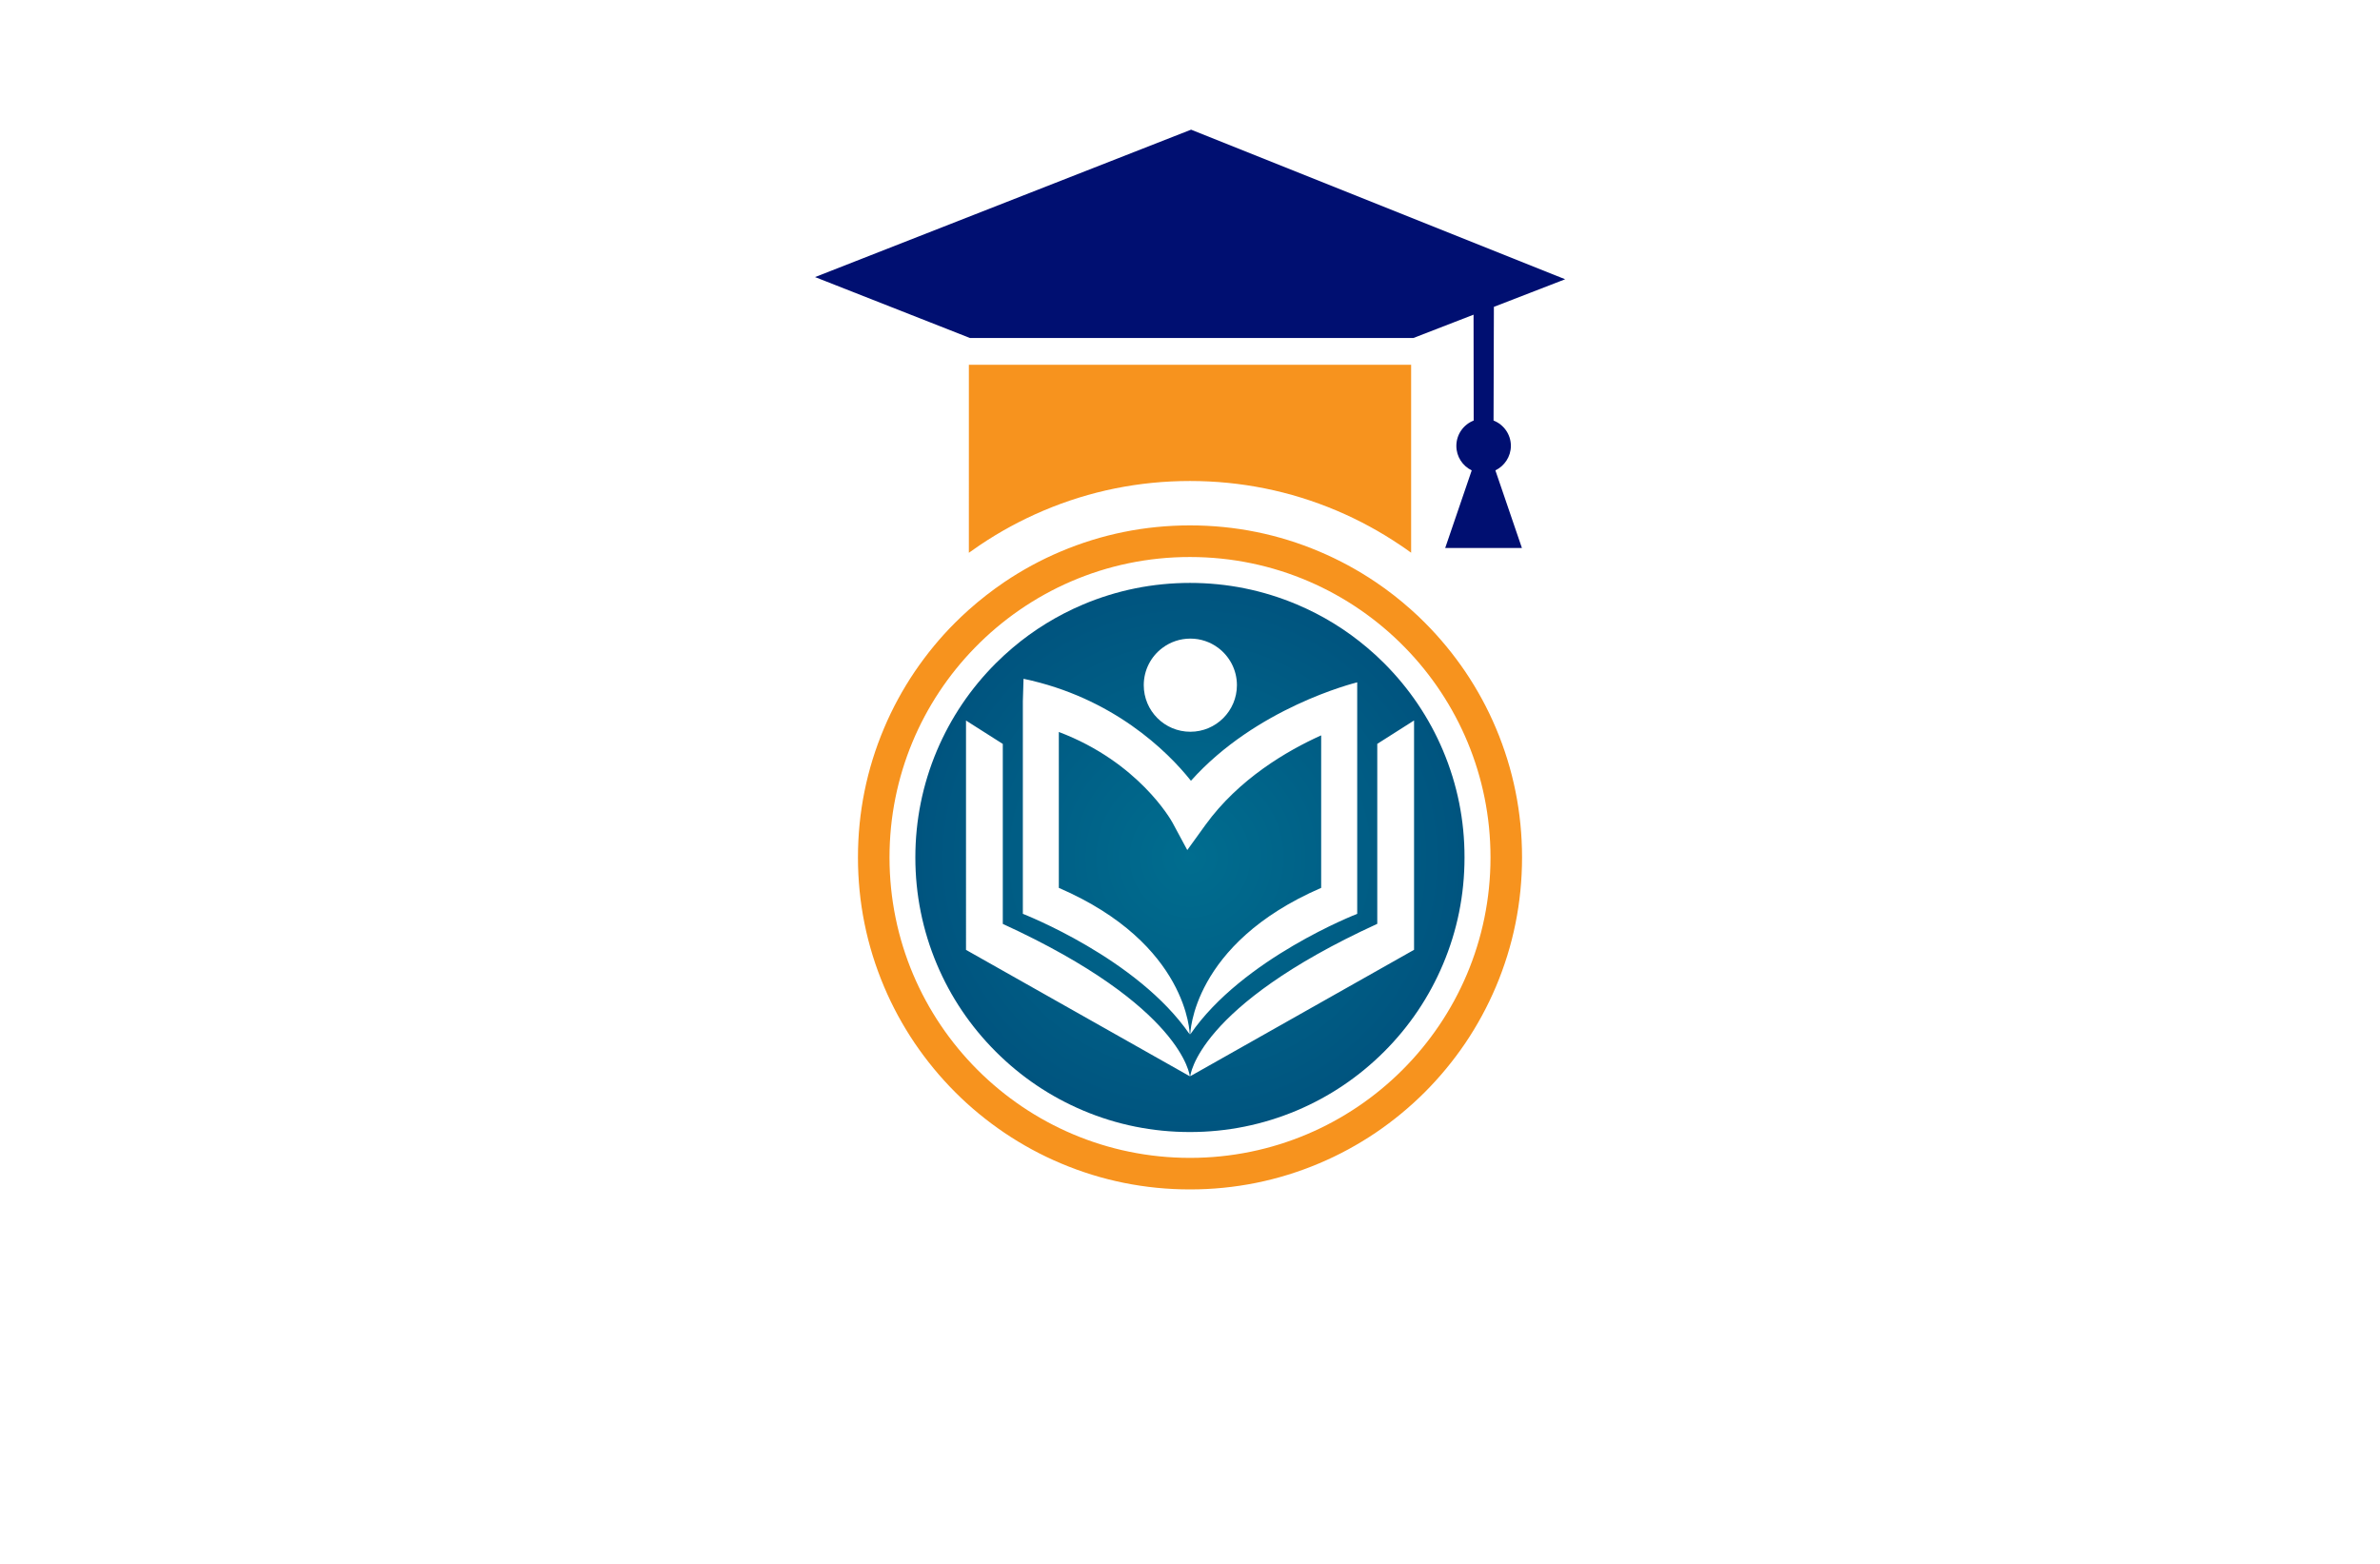 <?xml version="1.0" encoding="utf-8"?>
<!-- Generator: Adobe Illustrator 27.8.1, SVG Export Plug-In . SVG Version: 6.00 Build 0)  -->
<svg version="1.1" xmlns="http://www.w3.org/2000/svg" xmlns:xlink="http://www.w3.org/1999/xlink" x="0px" y="0px"
	 viewBox="0 0 350 230" style="enable-background:new 0 0 350 230;" xml:space="preserve">
<style type="text/css">
	.st0{fill:#FFF8D9;}
	.st1{fill:#FF7F00;}
	.st2{fill:#893700;}
	.st3{fill:#23234E;}
	.st4{fill:#FFFECA;}
	.st5{fill:#B8E8F2;}
	.st6{fill:#FEFEFE;}
	.st7{fill:#FDFFDC;}
	.st8{fill:#EFE8CB;}
	.st9{fill:#E6F4D3;}
	.st10{fill:#E1E1F9;}
	.st11{fill:#DCFFFA;}
	.st12{fill:#F2EDD7;}
	.st13{fill:#DCFBFF;}
	.st14{fill:#FFFDDC;}
	.st15{fill:#FFF9DE;}
	.st16{fill:#017F6A;}
	.st17{fill:#29ABE2;}
	.st18{fill:#F2C0AA;}
	.st19{fill:#1C75BC;}
	.st20{fill:#FFC200;}
	.st21{fill:#911717;}
	.st22{fill:#C1272D;}
	.st23{fill:#F7931E;}
	.st24{fill:#2D828E;}
	.st25{fill:#93BC20;}
	.st26{fill:#CC781D;}
	.st27{fill:#FF5500;}
	.st28{fill:#F79019;}
	.st29{fill:#C4C400;}
	.st30{fill:url(#SVGID_1_);}
	.st31{fill:url(#SVGID_00000093172406594699368810000002598750071150539927_);}
	.st32{fill:url(#SVGID_00000026869054234660608870000007150593954461255579_);}
	.st33{fill:#0092FF;}
	.st34{fill:#09578C;}
	.st35{fill:#3B9FE2;}
	.st36{fill:#BE1E2D;}
	.st37{fill:#231F20;}
	.st38{fill:#FF9D00;}
	.st39{fill:#F15A29;}
	.st40{fill:#0ABC9C;}
	.st41{fill:#F5A72B;}
	.st42{fill:#D86926;}
	.st43{fill:#212F50;}
	.st44{fill:#D0162D;}
	.st45{fill:url(#SVGID_00000000910070966671707590000001397857937639676836_);}
	.st46{fill:#E56031;}
	.st47{fill:#000F71;}
	.st48{fill:url(#SVGID_00000111174128123250630080000000982649256860467866_);}
	.st49{fill:#16246D;}
	.st50{fill:#1A85F8;}
	.st51{fill:url(#SVGID_00000142890873823825951710000008804889492497636519_);}
	.st52{opacity:0.5;fill:url(#SVGID_00000088119729355398729750000011131867730394621887_);}
	.st53{fill:url(#SVGID_00000036224682773751370430000009793114819505305277_);}
	.st54{opacity:0.5;fill:url(#SVGID_00000128462460457563358190000000569716035529648774_);}
	.st55{fill:#00A9E2;}
	.st56{fill:#666666;}
	.st57{fill:#072248;}
	.st58{fill:#1075B9;}
	.st59{fill:#F35525;}
	.st60{fill:#0E386A;}
	.st61{fill:#3C9B88;}
	.st62{fill:#125695;}
	.st63{fill:#F5C970;}
	.st64{fill:#80A843;}
	.st65{fill:#F8A32D;}
	.st66{fill:url(#SVGID_00000105424505721148784650000011815617670962755466_);}
	.st67{fill-rule:evenodd;clip-rule:evenodd;fill:#1A85F8;}
	.st68{fill:url(#Layer_x5F_1_00000080181564901706818410000008185013594596550071_);}
	.st69{fill:#043730;stroke:#FFFFFF;stroke-miterlimit:10;}
	.st70{fill:#FFFFFF;stroke:#E56031;stroke-linecap:round;stroke-linejoin:round;stroke-miterlimit:10;}
	.st71{fill:#FFFFFF;stroke:#E56031;stroke-miterlimit:10;}
	.st72{fill:#043730;stroke:#E56031;stroke-miterlimit:10;}
	.st73{fill:#043730;}
	.st74{fill:none;stroke:#E56031;stroke-linecap:round;stroke-linejoin:round;stroke-miterlimit:10;}
	.st75{fill:url(#SVGID_00000096055083205146580250000010802942496704008588_);}
	.st76{fill:#F9626D;}
	.st77{fill:#1B75BC;}
	.st78{fill:#FBB040;}
	.st79{fill:#358FA0;}
	.st80{fill:url(#SVGID_00000090265544023006207670000017309966193600974991_);}
	.st81{fill:url(#SVGID_00000062880910228604141520000014225046953762351752_);}
	.st82{fill:#00406B;}
	.st83{fill:#E5E6C6;}
	.st84{fill:#E5D7C7;}
	.st85{fill:#DCF7FF;}
	.st86{fill:#E2E5C7;}
	.st87{fill:#D3D3AE;}
	.st88{fill:#FFFFDE;}
	.st89{fill:#FFE5CC;}
	.st90{fill:#D4EEB8;}
	.st91{fill:url(#SVGID_00000017488998877808079820000008781597211581714621_);}
	.st92{fill:#FDFDFC;}
	.st93{fill:url(#SVGID_00000139270526193325238030000003172447301637346460_);}
	.st94{fill:#372E2D;}
	.st95{fill:#2390BA;}
	.st96{fill:url(#SVGID_00000090993071796440581950000008587336133558606211_);}
	.st97{fill:url(#SVGID_00000082326783041324695840000016927244632032252046_);}
	.st98{fill:#1C2849;}
	.st99{fill:#162C33;}
	.st100{fill:#172E34;}
	.st101{fill:#F7FBFC;}
	.st102{fill:#212655;}
	.st103{fill:url(#SVGID_00000039826435520975696980000007076973881884249764_);}
	.st104{fill:#465A9B;}
	.st105{fill:#F3A75E;}
	.st106{fill:url(#SVGID_00000174565755481792734730000009394823393307782817_);}
	.st107{fill:#E66546;}
	.st108{fill:url(#SVGID_00000132088052361544796830000000222422526960893602_);}
	.st109{fill:url(#SVGID_00000028285126955935154170000013751023839800706458_);}
	.st110{fill:#68488A;}
	.st111{fill:url(#SVGID_00000110470044602887710720000001323925123307191948_);}
	.st112{fill:#1C375E;}
	.st113{fill:#02A4F7;}
	.st114{fill:#062768;}
	.st115{fill:#0F6AAD;}
	.st116{fill:#2F92AA;}
	.st117{fill:#F99F0D;}
	.st118{fill:#EB473F;}
	.st119{fill:url(#SVGID_00000029013314474981814650000012073237958340070053_);}
	.st120{fill:#FDFDFD;}
	.st121{fill:#1A313F;}
	.st122{fill:url(#SVGID_00000034083781424766688850000017318327176835772580_);}
	.st123{fill:url(#SVGID_00000063627824240715278710000005033297767686223256_);}
	.st124{fill:#0E5490;}
	.st125{fill:#71B7CB;}
	.st126{fill:#543450;}
	.st127{fill:#F7872D;}
	.st128{fill:#0F2257;}
	.st129{fill:#F98F34;}
	.st130{fill:#1E5D95;}
	.st131{fill:url(#SVGID_00000142870667991351462980000018009260126931861131_);}
	.st132{fill:#1B3A6A;}
	.st133{fill:#F3682F;}
	.st134{fill:#DD3136;}
	.st135{fill:#2587C3;}
</style>
<g id="Logo1">
</g>
<g id="Logo2">
</g>
<g id="Logo3">
</g>
<g id="Logo4">
</g>
<g id="Logo5">
</g>
<g id="Logo6">
</g>
<g id="Logo7">
</g>
<g id="Logo8">
</g>
<g id="Logo9">
</g>
<g id="Logo10">
</g>
<g id="Logo11">
</g>
<g id="Logo12">
</g>
<g id="Layer_13">
</g>
<g id="Layer_14">
	<g>
		<path class="st47" d="M219.91,69.18l3.9,11.41h-11.28l3.9-11.41c-1.34-0.65-2.26-2.02-2.26-3.6c0-1.7,1.06-3.15,2.55-3.73
			l-0.02-15.57l-8.85,3.43h-65.21l-22.78-8.96l55.3-21.68l55.01,22l-10.48,4.06l-0.05,16.72c1.49,0.58,2.55,2.03,2.55,3.73
			C222.18,67.16,221.25,68.53,219.91,69.18z"/>
		<path class="st23" d="M207.52,53.65v27.64c-0.51-0.37-1.03-0.74-1.56-1.09c-2.96-2-6.12-3.72-9.41-5.11
			c-6.83-2.89-14.09-4.35-21.55-4.35c-7.47,0-14.72,1.46-21.55,4.36c-3.28,1.39-6.45,3.11-9.41,5.11c-0.52,0.35-1.04,0.72-1.56,1.09
			V53.65H207.52z M223.83,126.1c0,6.59-1.29,12.99-3.84,19.01c-1.22,2.89-2.74,5.69-4.5,8.3c-1.75,2.58-3.75,5.01-5.96,7.22
			c-2.21,2.21-4.64,4.21-7.22,5.96c-2.61,1.76-5.4,3.28-8.3,4.5c-6.02,2.55-12.42,3.84-19.01,3.84c-6.59,0-12.99-1.29-19.01-3.84
			c-2.9-1.22-5.69-2.74-8.3-4.5c-2.58-1.75-5.02-3.75-7.22-5.96c-2.21-2.21-4.21-4.64-5.96-7.22c-1.76-2.61-3.28-5.4-4.5-8.3
			c-2.55-6.02-3.84-12.42-3.84-19.01c0-6.59,1.29-12.99,3.84-19.01c1.22-2.9,2.74-5.69,4.5-8.3c1.75-2.58,3.75-5.02,5.96-7.22
			c0.65-0.65,1.32-1.28,2-1.89c1.65-1.47,3.4-2.83,5.22-4.07c2.61-1.76,5.4-3.28,8.3-4.5c6.02-2.55,12.42-3.84,19.01-3.84
			c6.59,0,12.99,1.29,19.01,3.84c2.89,1.22,5.69,2.74,8.3,4.5c1.82,1.23,3.57,2.59,5.22,4.07c0.69,0.61,1.36,1.24,2,1.89
			c2.21,2.21,4.21,4.64,5.96,7.22c1.76,2.61,3.28,5.4,4.5,8.3C222.54,113.12,223.83,119.51,223.83,126.1z M143.35,95.27
			c-7.76,7.96-12.54,18.84-12.54,30.83c0,24.4,19.78,44.19,44.19,44.19c24.4,0,44.19-19.78,44.19-44.19
			c0-11.99-4.78-22.87-12.54-30.83c-8.03-8.24-19.24-13.35-31.65-13.35C162.59,81.91,151.38,87.03,143.35,95.27z"/>
		<radialGradient id="SVGID_1_" cx="175" cy="126.101" r="40.38" gradientUnits="userSpaceOnUse">
			<stop  offset="0" style="stop-color:#006D8F"/>
			<stop  offset="1" style="stop-color:#00547F"/>
		</radialGradient>
		<path class="st30" d="M212.21,110.39c-2.03-4.81-4.95-9.13-8.65-12.84c-0.8-0.8-1.62-1.56-2.48-2.28
			c-3.11-2.64-6.59-4.78-10.36-6.37c-4.98-2.1-10.26-3.17-15.72-3.17c-5.45,0-10.74,1.07-15.72,3.17c-3.77,1.6-7.25,3.73-10.36,6.37
			c-0.85,0.72-1.68,1.48-2.48,2.28c-3.71,3.71-6.62,8.03-8.66,12.84c-2.1,4.97-3.17,10.26-3.17,15.72c0,5.45,1.07,10.74,3.17,15.72
			c2.03,4.81,4.95,9.13,8.66,12.84c3.71,3.71,8.03,6.62,12.83,8.65c4.98,2.11,10.26,3.17,15.72,3.17c5.45,0,10.74-1.07,15.72-3.17
			c4.81-2.03,9.13-4.95,12.84-8.65c3.71-3.71,6.62-8.03,8.65-12.84c2.11-4.98,3.17-10.26,3.17-15.72
			C215.38,120.65,214.31,115.36,212.21,110.39z M207.95,105.96v33.73l-32.91,18.59c0,0,0.9-10.22,27.5-22.41v-26.47l4.61-2.93
			L207.95,105.96z M177.28,121.31l-2.68,3.71l-2.17-4.03c-0.22-0.4-5-8.9-16.72-13.34v22.93c19.09,8.25,19.25,21.55,19.25,21.55
			c-7.68-11.2-24.54-17.73-24.54-17.73v-31.27l0.1-3.3c13.07,2.74,21.13,10.6,24.62,15c9.59-10.73,23.83-14.32,24.45-14.48v34.05
			c0,0-16.87,6.53-24.55,17.73c0,0,0.17-13.29,19.25-21.55v-22.43C189.27,110.41,182.18,114.55,177.28,121.31z M179.13,95.27
			c1.68,1.25,2.77,3.25,2.77,5.5c0,3.78-3.07,6.85-6.85,6.85c-3.79,0-6.85-3.07-6.85-6.85c0-2.26,1.09-4.26,2.77-5.5
			c1.14-0.85,2.56-1.35,4.09-1.35C176.57,93.92,177.99,94.42,179.13,95.27z M142.05,105.96l0.81,0.52l4.61,2.93v26.47
			c26.59,12.19,27.5,22.41,27.5,22.41l-32.91-18.59V105.96z"/>
	</g>
</g>
<g id="Layer_15">
</g>
</svg>
